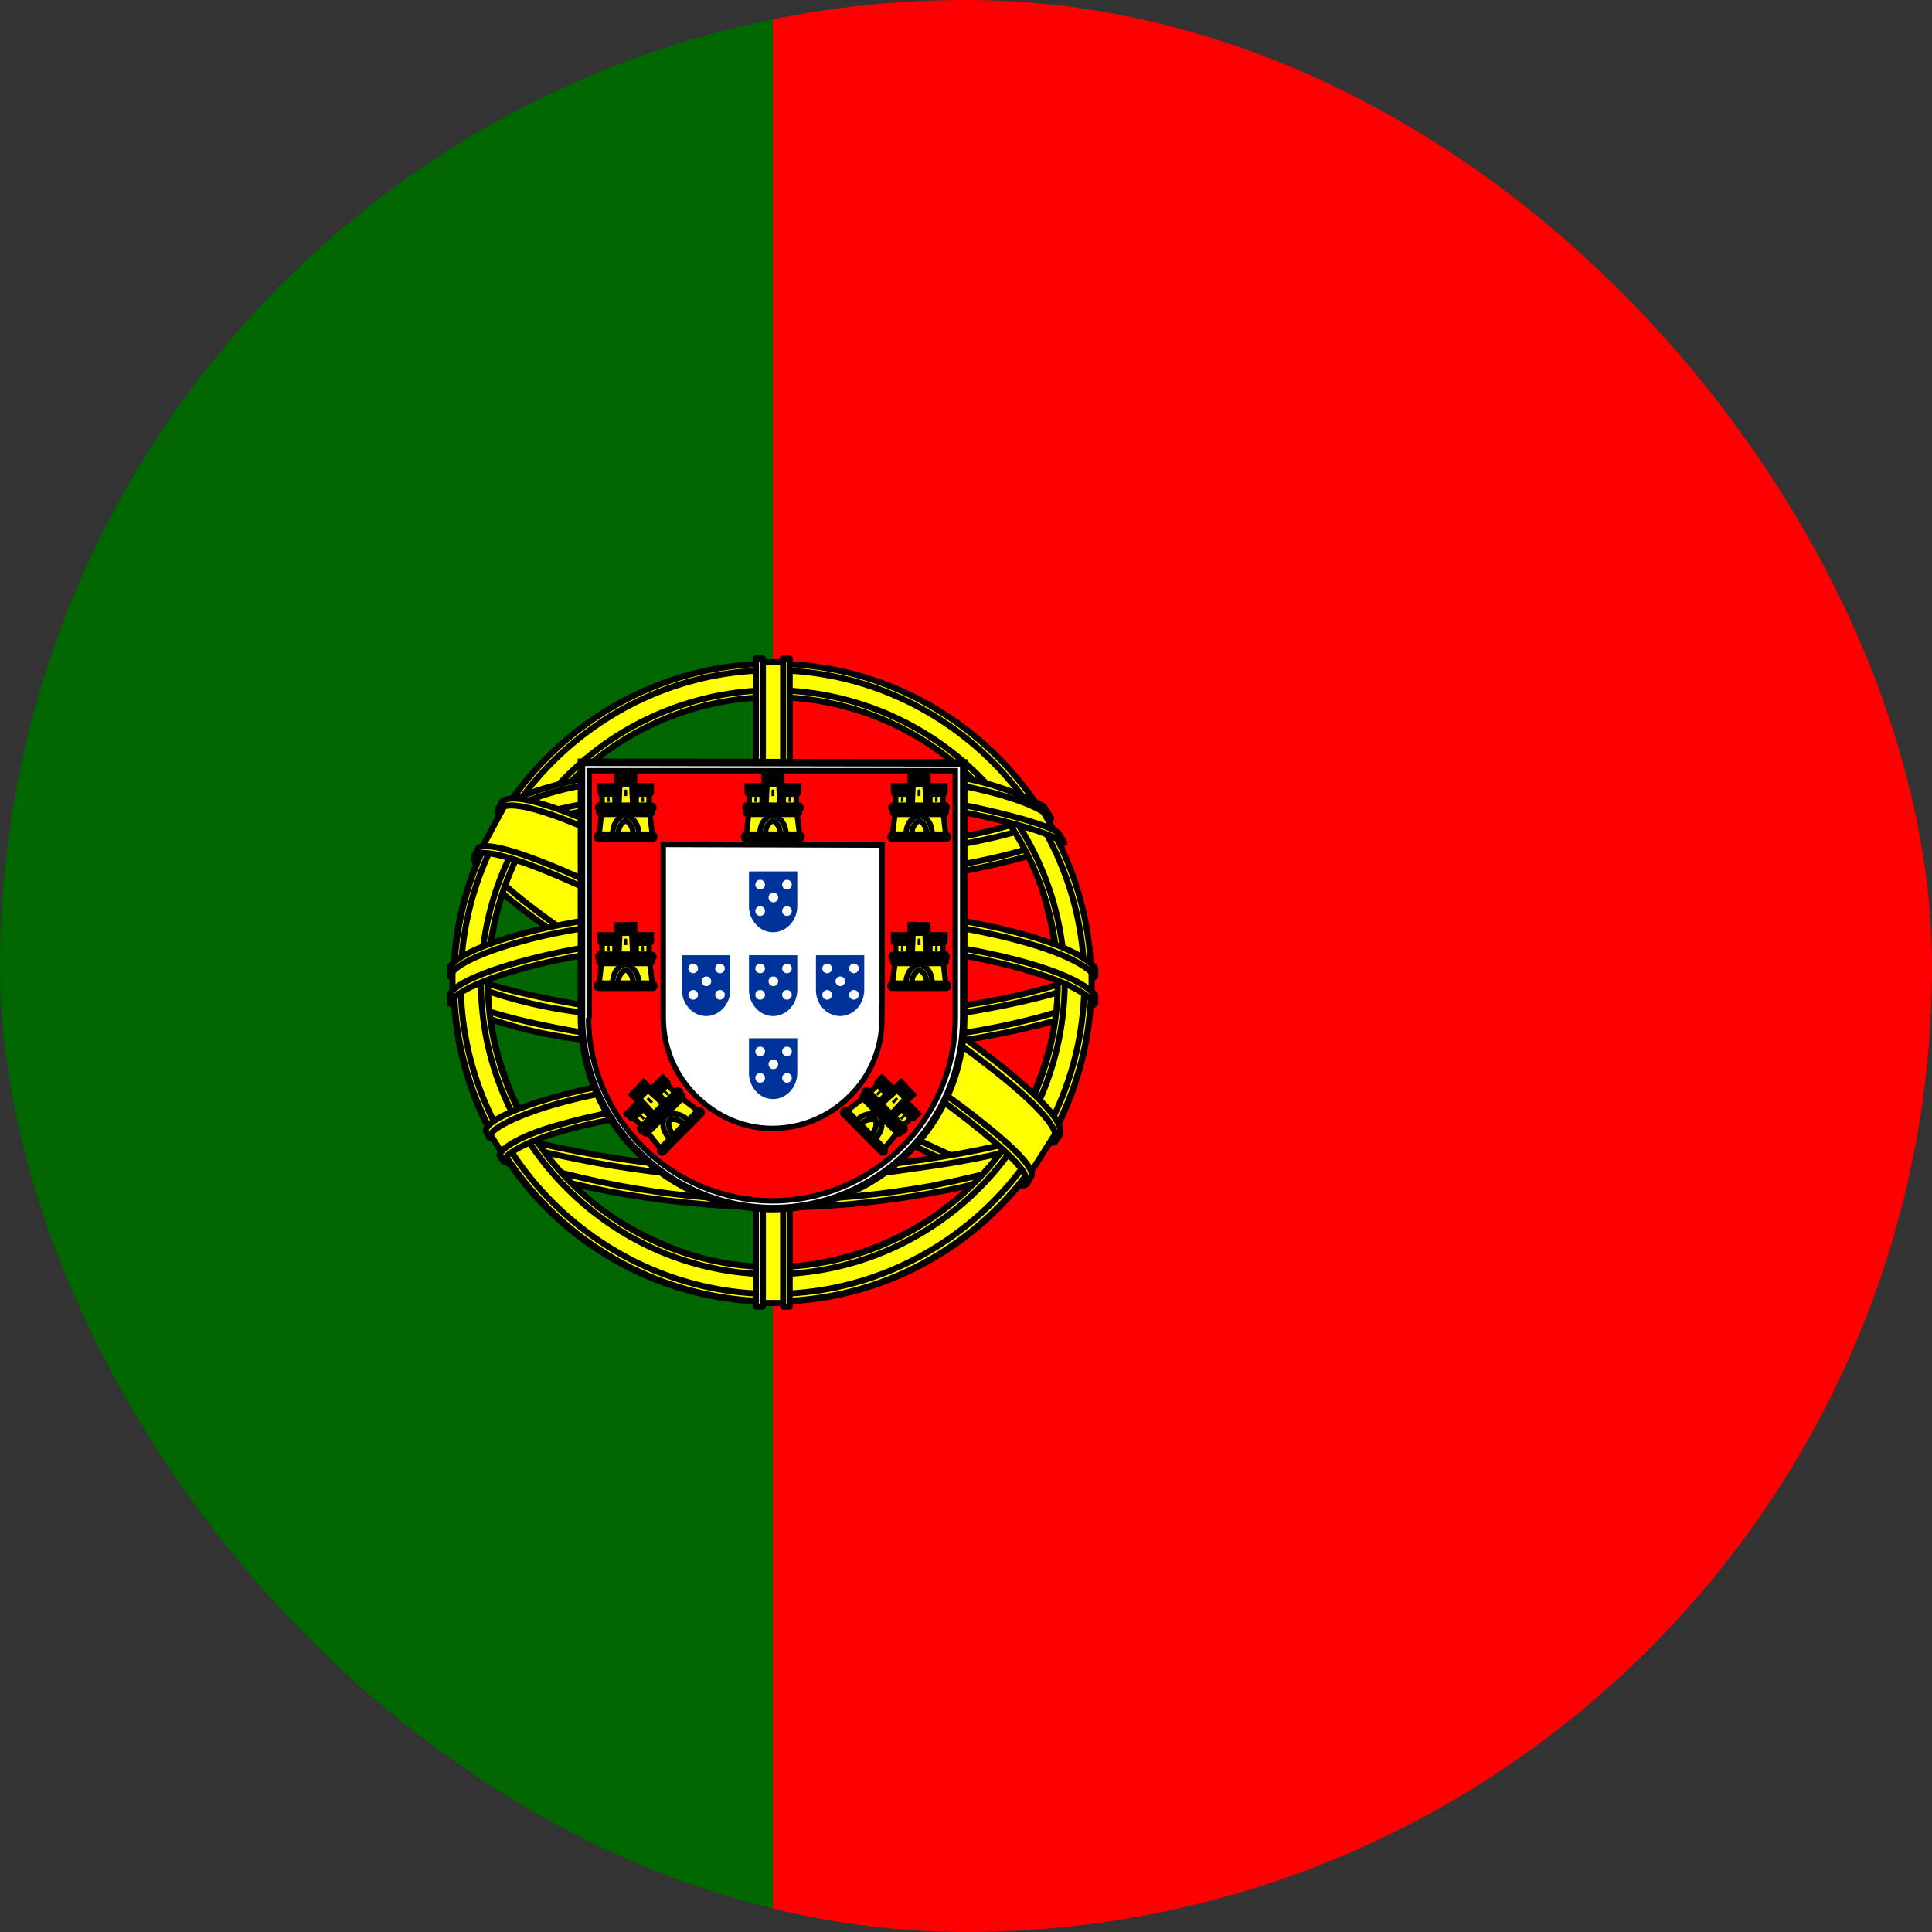 <svg width="24" height="24" viewBox="0 0 24 24" fill="none" xmlns="http://www.w3.org/2000/svg">
<rect x="0" y="0" width="24" height="24" fill="#333333" stroke="none"/>
<g clip-path="url(#clip0_69_10272)">
<path d="M9.6 -0.4H24V24.8H9.6V-0.4Z" fill="#FF0000"/>
<path d="M0 -2.4H9.6V26.8H0V-2.4Z" fill="#006600"/>
<path fill-rule="evenodd" clip-rule="evenodd" d="M12.731 14.683C11.52 14.646 5.981 11.188 5.944 10.633L6.247 10.127C6.799 10.925 12.461 14.289 13.02 14.169L12.731 14.683Z" fill="#FFFF00" stroke="black" stroke-width="0.075" stroke-linecap="round" stroke-linejoin="round"/>
<path fill-rule="evenodd" clip-rule="evenodd" d="M6.184 10.055C6.075 10.348 7.632 11.308 9.499 12.448C11.37 13.584 12.983 14.285 13.099 14.188L13.155 14.083C13.133 14.12 13.08 14.132 12.994 14.105C12.488 13.959 11.172 13.355 9.54 12.365C7.905 11.375 6.488 10.464 6.267 10.078C6.249 10.042 6.242 10.002 6.244 9.962H6.237L6.192 10.044L6.184 10.055ZM12.758 14.698C12.739 14.735 12.698 14.735 12.627 14.728C12.177 14.679 10.804 14.012 9.18 13.04C7.29 11.908 5.73 10.88 5.903 10.61L5.948 10.528L5.955 10.532C5.805 10.989 9.034 12.834 9.225 12.954C11.093 14.109 12.668 14.788 12.807 14.612L12.758 14.698Z" fill="#FFFF00" stroke="black" stroke-width="0.075" stroke-linecap="round" stroke-linejoin="round"/>
<path fill-rule="evenodd" clip-rule="evenodd" d="M9.608 10.97C10.816 10.959 12.308 10.805 13.171 10.46L12.983 10.16C12.477 10.441 10.977 10.629 9.597 10.655C7.969 10.64 6.818 10.486 6.24 10.1L6.068 10.422C7.125 10.872 8.213 10.966 9.608 10.97Z" fill="#FFFF00" stroke="black" stroke-width="0.075" stroke-linecap="round" stroke-linejoin="round"/>
<path fill-rule="evenodd" clip-rule="evenodd" d="M13.218 10.468C13.188 10.517 12.626 10.708 11.801 10.851C11.073 10.961 10.339 11.015 9.603 11.012C8.899 11.015 8.194 10.97 7.496 10.877C6.63 10.742 6.183 10.555 6.015 10.487L6.056 10.405C6.532 10.592 6.982 10.705 7.507 10.787C8.201 10.881 8.9 10.927 9.6 10.926C10.331 10.927 11.062 10.873 11.786 10.765C12.63 10.626 13.091 10.45 13.158 10.371L13.218 10.472V10.468ZM13.053 10.165C12.963 10.24 12.506 10.401 11.703 10.528C11.01 10.629 10.311 10.679 9.611 10.678C8.786 10.678 8.107 10.618 7.593 10.543C6.776 10.438 6.341 10.243 6.183 10.191L6.232 10.108C6.356 10.172 6.772 10.341 7.601 10.457C8.267 10.546 8.939 10.589 9.611 10.585C10.306 10.585 11 10.535 11.688 10.435C12.495 10.322 12.93 10.12 12.997 10.067L13.053 10.165ZM5.636 12.426C6.378 12.827 8.032 13.026 9.596 13.041C11.021 13.045 12.873 12.823 13.567 12.456L13.548 12.055C13.331 12.392 11.343 12.718 9.581 12.707C7.818 12.692 6.18 12.422 5.632 12.07V12.426" fill="#FFFF00"/>
<path d="M5.636 12.426C6.378 12.827 8.032 13.026 9.596 13.041C11.021 13.045 12.873 12.823 13.567 12.456L13.548 12.055C13.331 12.392 11.343 12.718 9.581 12.707C7.818 12.692 6.18 12.422 5.632 12.07V12.426M13.218 10.468C13.188 10.517 12.626 10.708 11.801 10.851C11.073 10.961 10.339 11.015 9.603 11.012C8.899 11.015 8.194 10.97 7.496 10.877C6.63 10.742 6.183 10.555 6.015 10.487L6.056 10.405C6.532 10.592 6.982 10.705 7.507 10.787C8.201 10.881 8.9 10.927 9.6 10.926C10.331 10.927 11.062 10.873 11.786 10.765C12.63 10.626 13.091 10.45 13.158 10.371L13.218 10.472V10.468ZM13.053 10.165C12.963 10.24 12.506 10.401 11.703 10.528C11.01 10.629 10.311 10.679 9.611 10.678C8.786 10.678 8.107 10.618 7.593 10.543C6.776 10.438 6.341 10.243 6.183 10.191L6.232 10.108C6.356 10.172 6.772 10.341 7.601 10.457C8.267 10.546 8.939 10.589 9.611 10.585C10.306 10.585 11 10.535 11.688 10.435C12.495 10.322 12.93 10.12 12.997 10.067L13.053 10.165Z" stroke="black" stroke-width="0.075" stroke-linecap="round" stroke-linejoin="round"/>
<path fill-rule="evenodd" clip-rule="evenodd" d="M13.605 12.37V12.463C13.5 12.591 12.848 12.778 12.03 12.913C11.218 13.03 10.398 13.085 9.578 13.078C8.8 13.085 8.022 13.031 7.253 12.917C6.678 12.851 6.117 12.699 5.588 12.467V12.358C5.951 12.598 6.934 12.778 7.264 12.831C7.856 12.921 8.618 12.988 9.578 12.988C10.586 12.988 11.393 12.917 12.015 12.823C12.604 12.737 13.44 12.516 13.605 12.37ZM13.605 12.032V12.126C13.5 12.25 12.848 12.437 12.03 12.572C11.218 12.69 10.398 12.746 9.578 12.741C8.8 12.745 8.022 12.691 7.253 12.58C6.678 12.513 6.117 12.361 5.588 12.13V12.017C5.951 12.261 6.938 12.437 7.264 12.49C8.03 12.602 8.803 12.656 9.578 12.651C10.586 12.651 11.396 12.576 12.015 12.482C12.604 12.4 13.44 12.178 13.605 12.032ZM9.593 14.612C7.883 14.605 6.416 14.147 6.105 14.072L6.33 14.425C7.382 14.797 8.492 14.979 9.608 14.961C10.909 14.923 12.045 14.822 12.844 14.432L13.076 14.065C12.533 14.323 10.676 14.612 9.589 14.612" fill="#FFFF00"/>
<path d="M9.593 14.612C7.883 14.605 6.416 14.147 6.105 14.072L6.33 14.425C7.382 14.797 8.492 14.979 9.608 14.961C10.909 14.923 12.045 14.822 12.844 14.432L13.076 14.065C12.533 14.323 10.676 14.612 9.589 14.612M13.605 12.37V12.463C13.5 12.591 12.848 12.778 12.03 12.913C11.218 13.03 10.398 13.085 9.578 13.078C8.8 13.085 8.022 13.031 7.253 12.917C6.678 12.851 6.117 12.699 5.588 12.467V12.358C5.951 12.598 6.934 12.778 7.264 12.831C7.856 12.921 8.618 12.988 9.578 12.988C10.586 12.988 11.393 12.917 12.015 12.823C12.604 12.737 13.44 12.516 13.605 12.37ZM13.605 12.032V12.126C13.5 12.25 12.848 12.437 12.03 12.572C11.218 12.69 10.398 12.746 9.578 12.741C8.8 12.745 8.022 12.691 7.253 12.58C6.678 12.513 6.117 12.361 5.588 12.13V12.017C5.951 12.261 6.938 12.437 7.264 12.49C8.03 12.602 8.803 12.656 9.578 12.651C10.586 12.651 11.396 12.576 12.015 12.482C12.604 12.4 13.44 12.178 13.605 12.032Z" stroke="black" stroke-width="0.075" stroke-linecap="round" stroke-linejoin="round"/>
<path fill-rule="evenodd" clip-rule="evenodd" d="M12.934 14.349C12.9 14.399 12.865 14.45 12.829 14.499C12.454 14.634 11.854 14.776 11.606 14.814C10.942 14.938 10.268 15 9.592 15.001C8.077 14.979 6.836 14.683 6.255 14.428L6.206 14.349L6.214 14.334L6.292 14.368C7.36 14.721 8.476 14.904 9.6 14.911C10.305 14.911 11.006 14.833 11.572 14.731C12.443 14.555 12.795 14.424 12.904 14.364L12.93 14.349H12.934ZM13.133 14.019C13.108 14.063 13.083 14.107 13.057 14.15C12.855 14.225 12.307 14.383 11.509 14.495C10.984 14.566 10.658 14.638 9.611 14.656C8.415 14.644 7.227 14.468 6.079 14.131L6.037 14.038C7.204 14.36 8.405 14.536 9.615 14.563C10.571 14.544 10.98 14.473 11.501 14.401C12.431 14.259 12.9 14.101 13.039 14.06C13.039 14.058 13.039 14.055 13.039 14.053L13.136 14.015L13.133 14.019Z" fill="#FFFF00" stroke="black" stroke-width="0.075" stroke-linecap="round" stroke-linejoin="round"/>
<path fill-rule="evenodd" clip-rule="evenodd" d="M13.155 12.11C13.158 13.235 12.581 14.248 12.12 14.69C11.438 15.354 10.528 15.733 9.577 15.748C8.441 15.766 7.372 15.027 7.083 14.701C6.437 14.016 6.07 13.115 6.052 12.174C6.12 10.944 6.603 10.089 7.301 9.5C7.978 8.942 8.831 8.641 9.708 8.649C10.221 8.674 10.722 8.805 11.181 9.035C11.639 9.265 12.044 9.588 12.371 9.984C12.839 10.554 13.046 11.172 13.155 12.11ZM9.585 8.262C10.634 8.262 11.64 8.677 12.385 9.416C13.129 10.155 13.552 11.158 13.559 12.207C13.559 12.728 13.457 13.243 13.258 13.724C13.059 14.205 12.767 14.642 12.399 15.01C12.03 15.378 11.594 15.67 11.113 15.87C10.632 16.069 10.116 16.171 9.596 16.171C9.075 16.171 8.56 16.069 8.079 15.87C7.598 15.67 7.161 15.378 6.793 15.01C6.425 14.642 6.133 14.205 5.934 13.724C5.735 13.243 5.632 12.728 5.632 12.207C5.628 10.033 7.406 8.262 9.585 8.262Z" fill="#FFFF00" stroke="black" stroke-width="0.075" stroke-linecap="round" stroke-linejoin="round"/>
<path fill-rule="evenodd" clip-rule="evenodd" d="M9.597 8.244C11.779 8.244 13.556 10.021 13.556 12.204C13.556 14.386 11.779 16.164 9.6 16.164C7.422 16.164 5.64 14.386 5.64 12.204C5.64 10.021 7.418 8.244 9.6 8.244H9.597ZM5.723 12.2C5.723 14.33 7.474 16.074 9.597 16.074C11.719 16.074 13.47 14.33 13.47 12.2C13.47 10.07 11.719 8.326 9.597 8.326C7.474 8.326 5.723 10.07 5.723 12.2Z" fill="#FFFF00" stroke="black" stroke-width="0.075" stroke-linecap="round" stroke-linejoin="round"/>
<path fill-rule="evenodd" clip-rule="evenodd" d="M9.6 8.574C10.561 8.577 11.482 8.96 12.161 9.639C12.841 10.319 13.224 11.239 13.227 12.2C13.224 13.161 12.841 14.082 12.162 14.762C11.482 15.442 10.562 15.826 9.6 15.83C7.613 15.83 5.974 14.195 5.974 12.2C5.978 11.24 6.362 10.32 7.041 9.64C7.72 8.961 8.64 8.578 9.6 8.574ZM6.06 12.2C6.06 14.15 7.658 15.74 9.6 15.74C11.543 15.74 13.14 14.146 13.14 12.2C13.14 10.25 11.543 8.66 9.6 8.66C8.663 8.664 7.765 9.038 7.102 9.701C6.439 10.364 6.064 11.263 6.06 12.2Z" fill="#FFFF00" stroke="black" stroke-width="0.075" stroke-linecap="round" stroke-linejoin="round"/>
<path fill-rule="evenodd" clip-rule="evenodd" d="M9.761 8.225H9.419V16.186H9.757L9.761 8.225Z" fill="#FFFF00" stroke="black" stroke-width="0.075" stroke-linecap="round" stroke-linejoin="round"/>
<path fill-rule="evenodd" clip-rule="evenodd" d="M9.724 8.18H9.81V16.232H9.728V8.18H9.724ZM9.387 8.18H9.477V16.232H9.39V8.18H9.387Z" fill="#FFFF00" stroke="black" stroke-width="0.075" stroke-linecap="round" stroke-linejoin="round"/>
<path fill-rule="evenodd" clip-rule="evenodd" d="M13.56 12.357V12.065L13.32 11.84L11.959 11.48L10.002 11.281L7.639 11.401L5.959 11.799L5.621 12.05V12.346L6.48 11.96L8.52 11.641H10.482L11.921 11.799L12.919 12.039L13.56 12.357Z" fill="#FFFF00" stroke="black" stroke-width="0.075" stroke-linecap="round" stroke-linejoin="round"/>
<path fill-rule="evenodd" clip-rule="evenodd" d="M9.6 11.592C10.534 11.592 11.438 11.679 12.161 11.818C12.904 11.967 13.425 12.155 13.605 12.361V12.466C13.387 12.204 12.686 12.016 12.143 11.904C11.43 11.769 10.53 11.679 9.596 11.679C8.618 11.679 7.703 11.776 6.998 11.911C6.435 12.024 5.681 12.249 5.588 12.466V12.357C5.636 12.207 6.199 11.982 6.986 11.821C7.695 11.682 8.61 11.592 9.596 11.592H9.6ZM9.6 11.251C10.459 11.249 11.316 11.325 12.161 11.476C12.904 11.626 13.425 11.814 13.605 12.024V12.125C13.387 11.866 12.686 11.675 12.143 11.566C11.43 11.428 10.53 11.341 9.596 11.341C8.726 11.338 7.857 11.416 7.001 11.574C6.458 11.675 5.674 11.908 5.588 12.125V12.02C5.64 11.87 6.21 11.634 6.986 11.484C7.699 11.345 8.61 11.251 9.6 11.251ZM9.578 9.519C11.051 9.511 12.338 9.725 12.926 10.025L13.14 10.4C12.63 10.123 11.242 9.838 9.581 9.875C8.228 9.886 6.78 10.025 6.056 10.415L6.311 9.988C6.908 9.676 8.31 9.519 9.578 9.519Z" fill="#FFFF00" stroke="black" stroke-width="0.075" stroke-linecap="round" stroke-linejoin="round"/>
<path fill-rule="evenodd" clip-rule="evenodd" d="M9.6 9.827C10.37 9.814 11.139 9.868 11.899 9.988C12.499 10.1 13.073 10.265 13.155 10.355L13.219 10.468C13.021 10.34 12.522 10.194 11.884 10.074C11.247 9.954 10.433 9.913 9.597 9.917C8.648 9.913 7.909 9.962 7.279 10.074C6.845 10.135 6.423 10.265 6.03 10.46L6.094 10.344C6.319 10.232 6.668 10.093 7.26 9.984C7.917 9.864 8.663 9.83 9.6 9.827ZM9.6 9.489C10.403 9.482 11.198 9.527 11.817 9.639C12.218 9.699 12.605 9.825 12.964 10.014L13.058 10.164C12.9 9.988 12.308 9.819 11.779 9.729C11.164 9.62 10.403 9.579 9.6 9.572C8.853 9.565 8.107 9.62 7.369 9.737C6.983 9.79 6.609 9.906 6.259 10.078L6.342 9.954C6.559 9.842 6.912 9.737 7.354 9.65C8.097 9.532 8.848 9.477 9.6 9.485V9.489ZM11.566 13.85C10.915 13.738 10.256 13.688 9.597 13.7C7.14 13.73 6.349 14.207 6.252 14.349L6.064 14.049C6.694 13.599 8.029 13.344 9.612 13.367C10.433 13.382 11.142 13.438 11.734 13.554L11.566 13.854" fill="#FFFF00"/>
<path d="M11.566 13.85C10.915 13.738 10.256 13.688 9.597 13.7C7.14 13.73 6.349 14.207 6.252 14.349L6.064 14.049C6.694 13.599 8.029 13.344 9.612 13.367C10.433 13.382 11.142 13.438 11.734 13.554L11.566 13.854M9.6 9.827C10.37 9.814 11.139 9.868 11.899 9.988C12.499 10.1 13.073 10.265 13.155 10.355L13.219 10.468C13.021 10.34 12.522 10.194 11.884 10.074C11.247 9.954 10.433 9.913 9.597 9.917C8.648 9.913 7.909 9.962 7.279 10.074C6.845 10.135 6.423 10.265 6.03 10.46L6.094 10.344C6.319 10.232 6.668 10.093 7.26 9.984C7.917 9.864 8.663 9.83 9.6 9.827ZM9.6 9.489C10.403 9.482 11.198 9.527 11.817 9.639C12.218 9.699 12.605 9.825 12.964 10.014L13.058 10.164C12.9 9.988 12.308 9.819 11.779 9.729C11.164 9.62 10.403 9.579 9.6 9.572C8.853 9.565 8.107 9.62 7.369 9.737C6.983 9.79 6.609 9.906 6.259 10.078L6.342 9.954C6.559 9.842 6.912 9.737 7.354 9.65C8.097 9.532 8.848 9.477 9.6 9.485V9.489Z" stroke="black" stroke-width="0.075" stroke-linecap="round" stroke-linejoin="round"/>
<path fill-rule="evenodd" clip-rule="evenodd" d="M9.585 13.659C10.268 13.671 10.935 13.697 11.584 13.817L11.539 13.899C10.939 13.787 10.294 13.749 9.589 13.749C8.678 13.742 7.763 13.828 6.964 14.057C6.713 14.128 6.296 14.289 6.252 14.424L6.207 14.349C6.221 14.267 6.469 14.102 6.941 13.974C7.856 13.712 8.711 13.663 9.585 13.659ZM9.615 13.314C10.336 13.313 11.055 13.376 11.764 13.502L11.715 13.588C11.023 13.461 10.319 13.399 9.615 13.404C8.708 13.404 7.744 13.472 6.867 13.727C6.585 13.809 6.094 13.989 6.079 14.128L6.034 14.046C6.042 13.918 6.465 13.749 6.848 13.64C7.729 13.382 8.697 13.318 9.615 13.314Z" fill="#FFFF00" stroke="black" stroke-width="0.075" stroke-linecap="round" stroke-linejoin="round"/>
<path fill-rule="evenodd" clip-rule="evenodd" d="M13.103 14.094L12.81 14.555L11.959 13.802L9.762 12.32L7.279 10.959L5.993 10.52L6.267 10.01L6.36 9.962L7.159 10.16L9.799 11.522L11.322 12.482L12.601 13.4L13.122 14L13.103 14.094Z" fill="#FFFF00" stroke="black" stroke-width="0.075" stroke-linecap="round" stroke-linejoin="round"/>
<path fill-rule="evenodd" clip-rule="evenodd" d="M5.948 10.531C6.173 10.381 7.83 11.116 9.57 12.166C11.299 13.216 12.957 14.401 12.807 14.623L12.758 14.701L12.736 14.72C12.739 14.716 12.765 14.682 12.736 14.604C12.661 14.36 11.483 13.422 9.537 12.245C7.635 11.116 6.053 10.434 5.899 10.629L5.948 10.531ZM13.163 14.09C13.306 13.805 11.768 12.646 9.859 11.518C7.909 10.411 6.499 9.759 6.24 9.954L6.188 10.062C6.188 10.066 6.188 10.055 6.203 10.044C6.248 10.006 6.327 10.006 6.36 10.006C6.803 10.014 8.067 10.595 9.84 11.611C10.62 12.061 13.126 13.674 13.114 14.124C13.114 14.161 13.118 14.169 13.103 14.191L13.167 14.094L13.163 14.09Z" fill="#FFFF00" stroke="black" stroke-width="0.075" stroke-linecap="round" stroke-linejoin="round"/>
<path d="M7.223 12.642C7.224 12.952 7.286 13.259 7.406 13.546C7.527 13.832 7.702 14.092 7.923 14.309C8.142 14.531 8.402 14.708 8.689 14.829C8.976 14.949 9.284 15.012 9.595 15.014C10.226 15.014 10.83 14.763 11.275 14.318C11.496 14.098 11.671 13.838 11.79 13.551C11.91 13.264 11.971 12.956 11.972 12.646V9.477L7.223 9.469V12.642Z" fill="white" stroke="black" stroke-width="0.093"/>
<path d="M7.311 12.646C7.312 12.944 7.372 13.238 7.487 13.513C7.603 13.788 7.771 14.037 7.983 14.246C8.409 14.674 8.988 14.915 9.591 14.918C10.194 14.918 10.772 14.679 11.199 14.254C11.411 14.044 11.579 13.795 11.693 13.521C11.808 13.246 11.867 12.951 11.867 12.654V9.574H7.319V12.646M10.959 10.498V12.454L10.955 12.658C10.957 12.836 10.922 13.014 10.853 13.178C10.784 13.344 10.683 13.493 10.555 13.618C10.301 13.873 9.956 14.017 9.595 14.018C9.219 14.018 8.887 13.858 8.639 13.61C8.384 13.355 8.24 13.01 8.239 12.65V10.49L10.959 10.498Z" fill="#FF0000"/>
<path d="M7.311 12.646C7.312 12.944 7.372 13.238 7.487 13.513C7.603 13.788 7.771 14.037 7.983 14.246C8.409 14.674 8.988 14.915 9.591 14.918C10.194 14.918 10.772 14.679 11.199 14.254C11.411 14.044 11.579 13.795 11.693 13.521C11.808 13.246 11.867 12.951 11.867 12.654V9.574H7.319V12.646M10.959 10.498V12.454L10.955 12.658C10.957 12.836 10.922 13.014 10.853 13.178C10.784 13.344 10.683 13.493 10.555 13.618C10.301 13.873 9.956 14.017 9.595 14.018C9.219 14.018 8.887 13.858 8.639 13.61C8.384 13.355 8.24 13.01 8.239 12.65V10.49L10.959 10.498Z" stroke="black" stroke-width="0.067"/>
<path d="M7.608 10.378C7.612 10.158 7.768 10.106 7.768 10.106C7.772 10.106 7.94 10.162 7.94 10.382H7.608" fill="#FFFF00"/>
<path d="M7.471 10.11L7.443 10.362H7.611C7.611 10.154 7.771 10.122 7.771 10.122C7.775 10.122 7.931 10.166 7.935 10.362H8.103L8.071 10.106H7.471V10.11ZM7.431 10.366H8.111C8.123 10.366 8.135 10.378 8.135 10.394C8.135 10.414 8.123 10.426 8.111 10.426H7.431C7.419 10.426 7.407 10.414 7.407 10.394C7.407 10.378 7.419 10.366 7.435 10.366H7.431Z" fill="#FFFF00" stroke="black" stroke-width="0.067"/>
<path d="M7.68 10.362C7.68 10.23 7.772 10.194 7.772 10.194C7.772 10.194 7.864 10.233 7.864 10.362H7.68ZM7.448 10.002H8.1C8.112 10.002 8.124 10.018 8.124 10.034C8.124 10.046 8.112 10.057 8.1 10.057H7.448C7.436 10.057 7.424 10.046 7.424 10.03C7.424 10.018 7.436 10.005 7.448 10.005V10.002ZM7.464 10.062H8.08C8.092 10.062 8.104 10.074 8.104 10.089C8.104 10.106 8.092 10.117 8.08 10.117H7.46C7.444 10.117 7.436 10.106 7.436 10.089C7.436 10.074 7.444 10.062 7.46 10.062H7.464ZM7.664 9.638H7.712V9.67H7.748V9.638H7.8V9.674H7.836V9.634H7.884V9.714C7.884 9.73 7.876 9.738 7.864 9.738H7.688C7.676 9.738 7.664 9.73 7.664 9.718V9.638ZM7.848 9.746L7.86 10.002H7.688L7.7 9.742H7.848" fill="#FFFF00"/>
<path d="M7.848 9.746L7.86 10.002H7.688L7.7 9.742H7.848M7.68 10.362C7.68 10.23 7.772 10.194 7.772 10.194C7.772 10.194 7.864 10.233 7.864 10.362H7.68ZM7.448 10.002H8.1C8.112 10.002 8.124 10.018 8.124 10.034C8.124 10.046 8.112 10.057 8.1 10.057H7.448C7.436 10.057 7.424 10.046 7.424 10.03C7.424 10.018 7.436 10.005 7.448 10.005V10.002ZM7.464 10.062H8.08C8.092 10.062 8.104 10.074 8.104 10.089C8.104 10.106 8.092 10.117 8.08 10.117H7.46C7.444 10.117 7.436 10.106 7.436 10.089C7.436 10.074 7.444 10.062 7.46 10.062H7.464ZM7.664 9.638H7.712V9.67H7.748V9.638H7.8V9.674H7.836V9.634H7.884V9.714C7.884 9.73 7.876 9.738 7.864 9.738H7.688C7.676 9.738 7.664 9.73 7.664 9.718V9.638Z" stroke="black" stroke-width="0.067"/>
<path d="M7.639 9.865V10.002H7.479V9.865H7.639Z" fill="#FFFF00" stroke="black" stroke-width="0.067"/>
<path d="M8.063 9.865V10.002H7.903V9.865H8.063Z" fill="#FFFF00" stroke="black" stroke-width="0.067"/>
<path d="M7.452 9.761H7.5V9.801H7.536V9.761H7.584V9.801H7.62V9.761H7.668V9.841C7.668 9.857 7.66 9.865 7.648 9.865H7.476C7.47 9.865 7.464 9.863 7.459 9.858C7.455 9.854 7.452 9.848 7.452 9.841V9.761Z" fill="#FFFF00" stroke="black" stroke-width="0.067"/>
<path d="M7.875 9.761H7.923V9.801H7.959V9.761H8.007V9.801H8.043V9.761H8.091V9.841C8.091 9.857 8.083 9.865 8.071 9.865H7.899C7.893 9.865 7.887 9.863 7.882 9.858C7.878 9.854 7.875 9.848 7.875 9.841V9.761Z" fill="#FFFF00" stroke="black" stroke-width="0.067"/>
<path d="M7.755 9.825C7.755 9.801 7.791 9.801 7.791 9.825V9.889H7.755V9.825Z" fill="black"/>
<path d="M7.543 9.914C7.543 9.89 7.575 9.89 7.575 9.914V9.962H7.543V9.914Z" fill="black"/>
<path d="M7.968 9.914C7.968 9.89 8 9.89 8 9.914V9.962H7.968V9.914Z" fill="black"/>
<path d="M7.608 12.229C7.612 12.009 7.768 11.957 7.768 11.957C7.772 11.957 7.94 12.013 7.94 12.233H7.608" fill="#FFFF00"/>
<path d="M7.471 11.961L7.443 12.213H7.611C7.611 12.005 7.771 11.973 7.771 11.973C7.775 11.973 7.931 12.017 7.935 12.213H8.103L8.071 11.957H7.471V11.961ZM7.431 12.217H8.111C8.123 12.217 8.135 12.229 8.135 12.245C8.135 12.265 8.123 12.277 8.111 12.277H7.431C7.419 12.277 7.407 12.265 7.407 12.245C7.407 12.229 7.419 12.217 7.435 12.217H7.431Z" fill="#FFFF00" stroke="black" stroke-width="0.067"/>
<path d="M7.68 12.213C7.68 12.081 7.772 12.045 7.772 12.045C7.772 12.045 7.864 12.085 7.864 12.213H7.68ZM7.448 11.853H8.1C8.112 11.853 8.124 11.869 8.124 11.885C8.124 11.897 8.112 11.909 8.1 11.909H7.448C7.436 11.909 7.424 11.897 7.424 11.881C7.424 11.869 7.436 11.857 7.448 11.857V11.853ZM7.464 11.913H8.08C8.092 11.913 8.104 11.925 8.104 11.941C8.104 11.957 8.092 11.969 8.08 11.969H7.46C7.444 11.969 7.436 11.957 7.436 11.941C7.436 11.925 7.444 11.913 7.46 11.913H7.464ZM7.664 11.489H7.712V11.521H7.748V11.489H7.8V11.525H7.836V11.485H7.884V11.565C7.884 11.581 7.876 11.589 7.864 11.589H7.688C7.676 11.589 7.664 11.581 7.664 11.569V11.489ZM7.848 11.597L7.86 11.853H7.688L7.7 11.593H7.848" fill="#FFFF00"/>
<path d="M7.848 11.597L7.86 11.853H7.688L7.7 11.593H7.848M7.68 12.213C7.68 12.081 7.772 12.045 7.772 12.045C7.772 12.045 7.864 12.085 7.864 12.213H7.68ZM7.448 11.853H8.1C8.112 11.853 8.124 11.869 8.124 11.885C8.124 11.897 8.112 11.909 8.1 11.909H7.448C7.436 11.909 7.424 11.897 7.424 11.881C7.424 11.869 7.436 11.857 7.448 11.857V11.853ZM7.464 11.913H8.08C8.092 11.913 8.104 11.925 8.104 11.941C8.104 11.957 8.092 11.969 8.08 11.969H7.46C7.444 11.969 7.436 11.957 7.436 11.941C7.436 11.925 7.444 11.913 7.46 11.913H7.464ZM7.664 11.489H7.712V11.521H7.748V11.489H7.8V11.525H7.836V11.485H7.884V11.565C7.884 11.581 7.876 11.589 7.864 11.589H7.688C7.676 11.589 7.664 11.581 7.664 11.569V11.489Z" stroke="black" stroke-width="0.067"/>
<path d="M7.639 11.717V11.853H7.479V11.717H7.639Z" fill="#FFFF00" stroke="black" stroke-width="0.067"/>
<path d="M8.063 11.717V11.853H7.903V11.717H8.063Z" fill="#FFFF00" stroke="black" stroke-width="0.067"/>
<path d="M7.452 11.613H7.5V11.653H7.536V11.613H7.584V11.653H7.62V11.613H7.668V11.693C7.668 11.709 7.66 11.717 7.648 11.717H7.476C7.47 11.717 7.464 11.714 7.459 11.71C7.455 11.705 7.452 11.699 7.452 11.693V11.613Z" fill="#FFFF00" stroke="black" stroke-width="0.067"/>
<path d="M7.875 11.613H7.923V11.653H7.959V11.613H8.007V11.653H8.043V11.613H8.091V11.693C8.091 11.709 8.083 11.717 8.071 11.717H7.899C7.893 11.717 7.887 11.714 7.882 11.71C7.878 11.705 7.875 11.699 7.875 11.693V11.613Z" fill="#FFFF00" stroke="black" stroke-width="0.067"/>
<path d="M7.755 11.676C7.755 11.652 7.791 11.652 7.791 11.676V11.74H7.755V11.676Z" fill="black"/>
<path d="M7.543 11.766C7.543 11.742 7.575 11.742 7.575 11.766V11.814H7.543V11.766Z" fill="black"/>
<path d="M7.968 11.766C7.968 11.742 8 11.742 8 11.766V11.814H7.968V11.766Z" fill="black"/>
<path d="M8.329 14.16C8.176 14.002 8.249 13.855 8.249 13.855C8.252 13.852 8.41 13.772 8.566 13.927L8.332 14.163" fill="#FFFF00"/>
<path d="M8.044 14.068L8.203 14.265L8.321 14.146C8.174 13.999 8.264 13.863 8.264 13.863C8.266 13.86 8.408 13.78 8.549 13.916L8.668 13.797L8.464 13.639L8.041 14.065L8.044 14.068ZM8.197 14.276L8.676 13.794C8.685 13.785 8.702 13.785 8.713 13.796C8.727 13.81 8.727 13.828 8.719 13.836L8.24 14.319C8.231 14.327 8.214 14.327 8.2 14.313C8.189 14.302 8.189 14.285 8.2 14.273L8.197 14.276Z" fill="#FFFF00" stroke="black" stroke-width="0.067"/>
<path d="M8.369 14.097C8.276 14.004 8.315 13.913 8.315 13.913C8.315 13.913 8.408 13.876 8.499 13.966L8.369 14.097ZM7.95 14.008L8.41 13.545C8.418 13.537 8.438 13.539 8.449 13.55C8.458 13.559 8.458 13.576 8.449 13.585L7.99 14.047C7.982 14.056 7.965 14.056 7.953 14.044C7.945 14.036 7.945 14.019 7.953 14.011L7.95 14.008ZM8.004 14.039L8.438 13.601C8.447 13.593 8.464 13.593 8.475 13.604C8.486 13.616 8.486 13.632 8.478 13.641L8.041 14.081C8.03 14.092 8.016 14.089 8.004 14.078C7.993 14.067 7.99 14.053 8.001 14.041L8.004 14.039ZM7.844 13.598L7.878 13.564L7.901 13.586L7.926 13.561L7.903 13.538L7.94 13.501L7.966 13.527L7.991 13.501L7.963 13.473L7.996 13.439L8.053 13.495C8.065 13.507 8.065 13.518 8.056 13.526L7.932 13.651C7.924 13.66 7.91 13.663 7.901 13.654L7.844 13.598ZM8.051 13.543L8.241 13.715L8.119 13.837L7.943 13.646L8.048 13.541" fill="#FFFF00"/>
<path d="M8.051 13.543L8.241 13.715L8.119 13.837L7.943 13.646L8.048 13.541M8.369 14.097C8.276 14.004 8.315 13.913 8.315 13.913C8.315 13.913 8.408 13.876 8.499 13.966L8.369 14.097ZM7.95 14.008L8.41 13.545C8.418 13.537 8.438 13.539 8.449 13.55C8.458 13.559 8.458 13.576 8.449 13.585L7.99 14.047C7.982 14.056 7.965 14.056 7.953 14.044C7.945 14.036 7.945 14.019 7.953 14.011L7.95 14.008ZM8.004 14.039L8.438 13.601C8.447 13.593 8.464 13.593 8.475 13.604C8.486 13.616 8.486 13.632 8.478 13.641L8.041 14.081C8.03 14.092 8.016 14.089 8.004 14.078C7.993 14.067 7.99 14.053 8.001 14.041L8.004 14.039ZM7.844 13.598L7.878 13.564L7.901 13.586L7.926 13.561L7.903 13.538L7.94 13.501L7.966 13.527L7.991 13.501L7.963 13.473L7.996 13.439L8.053 13.495C8.065 13.507 8.065 13.518 8.056 13.526L7.932 13.651C7.924 13.66 7.91 13.663 7.901 13.654L7.844 13.598Z" stroke="black" stroke-width="0.067"/>
<path d="M7.989 13.776L8.085 13.872L7.973 13.986L7.876 13.89L7.989 13.776Z" fill="#FFFF00" stroke="black" stroke-width="0.067"/>
<path d="M8.288 13.475L8.384 13.571L8.271 13.684L8.175 13.589L8.288 13.475Z" fill="#FFFF00" stroke="black" stroke-width="0.067"/>
<path d="M7.782 13.836L7.816 13.802L7.845 13.83L7.87 13.805L7.842 13.776L7.875 13.742L7.904 13.77L7.929 13.745L7.901 13.717L7.935 13.683L7.991 13.739C8.003 13.75 8.003 13.762 7.994 13.77L7.873 13.892C7.869 13.897 7.863 13.899 7.856 13.899C7.85 13.899 7.844 13.897 7.839 13.892L7.782 13.836Z" fill="#FFFF00" stroke="black" stroke-width="0.067"/>
<path d="M8.081 13.536L8.115 13.502L8.143 13.53L8.169 13.504L8.14 13.476L8.174 13.442L8.203 13.47L8.228 13.445L8.2 13.417L8.233 13.383L8.29 13.439C8.302 13.45 8.302 13.461 8.293 13.47L8.172 13.592C8.167 13.597 8.161 13.599 8.155 13.599C8.149 13.599 8.143 13.597 8.138 13.592L8.081 13.536Z" fill="#FFFF00" stroke="black" stroke-width="0.067"/>
<path d="M8.042 13.666C8.025 13.649 8.051 13.623 8.068 13.64L8.113 13.685L8.088 13.711L8.042 13.666Z" fill="black"/>
<path d="M7.955 13.878C7.938 13.861 7.96 13.838 7.977 13.855L8.011 13.889L7.989 13.912L7.955 13.878Z" fill="black"/>
<path d="M8.253 13.576C8.236 13.56 8.259 13.537 8.276 13.554L8.31 13.588L8.287 13.61L8.253 13.576Z" fill="black"/>
<path d="M9.436 10.378C9.44 10.158 9.596 10.106 9.596 10.106C9.6 10.106 9.768 10.162 9.768 10.382H9.436" fill="#FFFF00"/>
<path d="M9.3 10.11L9.272 10.362H9.44C9.44 10.154 9.6 10.122 9.6 10.122C9.604 10.122 9.76 10.166 9.764 10.362H9.932L9.9 10.106H9.3V10.11ZM9.26 10.366H9.94C9.952 10.366 9.964 10.378 9.964 10.394C9.964 10.414 9.952 10.426 9.94 10.426H9.26C9.248 10.426 9.236 10.414 9.236 10.394C9.236 10.378 9.248 10.366 9.264 10.366H9.26Z" fill="#FFFF00" stroke="black" stroke-width="0.067"/>
<path d="M9.508 10.362C9.508 10.23 9.6 10.194 9.6 10.194C9.6 10.194 9.692 10.233 9.692 10.362H9.508ZM9.276 10.002H9.928C9.94 10.002 9.952 10.018 9.952 10.034C9.952 10.046 9.94 10.057 9.928 10.057H9.276C9.264 10.057 9.252 10.046 9.252 10.03C9.252 10.018 9.264 10.005 9.276 10.005V10.002ZM9.292 10.062H9.908C9.92 10.062 9.932 10.074 9.932 10.089C9.932 10.106 9.92 10.117 9.908 10.117H9.288C9.272 10.117 9.264 10.106 9.264 10.089C9.264 10.074 9.272 10.062 9.288 10.062H9.292ZM9.492 9.638H9.54V9.67H9.576V9.638H9.628V9.674H9.664V9.634H9.712V9.714C9.712 9.73 9.704 9.738 9.692 9.738H9.516C9.504 9.738 9.492 9.73 9.492 9.718V9.638ZM9.676 9.746L9.688 10.002H9.516L9.528 9.742H9.676" fill="#FFFF00"/>
<path d="M9.676 9.746L9.688 10.002H9.516L9.528 9.742H9.676M9.508 10.362C9.508 10.23 9.6 10.194 9.6 10.194C9.6 10.194 9.692 10.233 9.692 10.362H9.508ZM9.276 10.002H9.928C9.94 10.002 9.952 10.018 9.952 10.034C9.952 10.046 9.94 10.057 9.928 10.057H9.276C9.264 10.057 9.252 10.046 9.252 10.03C9.252 10.018 9.264 10.005 9.276 10.005V10.002ZM9.292 10.062H9.908C9.92 10.062 9.932 10.074 9.932 10.089C9.932 10.106 9.92 10.117 9.908 10.117H9.288C9.272 10.117 9.264 10.106 9.264 10.089C9.264 10.074 9.272 10.062 9.288 10.062H9.292ZM9.492 9.638H9.54V9.67H9.576V9.638H9.628V9.674H9.664V9.634H9.712V9.714C9.712 9.73 9.704 9.738 9.692 9.738H9.516C9.504 9.738 9.492 9.73 9.492 9.718V9.638Z" stroke="black" stroke-width="0.067"/>
<path d="M9.467 9.865V10.002H9.307V9.865H9.467Z" fill="#FFFF00" stroke="black" stroke-width="0.067"/>
<path d="M9.891 9.865V10.002H9.731V9.865H9.891Z" fill="#FFFF00" stroke="black" stroke-width="0.067"/>
<path d="M9.28 9.761H9.328V9.801H9.364V9.761H9.412V9.801H9.448V9.761H9.496V9.841C9.496 9.857 9.488 9.865 9.476 9.865H9.304C9.298 9.865 9.292 9.863 9.287 9.858C9.283 9.854 9.28 9.848 9.28 9.841V9.761Z" fill="#FFFF00" stroke="black" stroke-width="0.067"/>
<path d="M9.703 9.761H9.751V9.801H9.787V9.761H9.835V9.801H9.871V9.761H9.919V9.841C9.919 9.857 9.911 9.865 9.899 9.865H9.727C9.721 9.865 9.715 9.863 9.71 9.858C9.706 9.854 9.703 9.848 9.703 9.841V9.761Z" fill="#FFFF00" stroke="black" stroke-width="0.067"/>
<path d="M9.584 9.825C9.584 9.801 9.62 9.801 9.62 9.825V9.889H9.584V9.825Z" fill="black"/>
<path d="M9.371 9.914C9.371 9.89 9.403 9.89 9.403 9.914V9.962H9.371V9.914Z" fill="black"/>
<path d="M9.796 9.914C9.796 9.89 9.828 9.89 9.828 9.914V9.962H9.796V9.914Z" fill="black"/>
<path d="M11.583 10.378C11.579 10.158 11.423 10.106 11.423 10.106C11.419 10.106 11.251 10.162 11.251 10.382H11.583" fill="#FFFF00"/>
<path d="M11.719 10.11L11.747 10.362H11.579C11.579 10.154 11.419 10.122 11.419 10.122C11.415 10.122 11.259 10.166 11.255 10.362H11.087L11.119 10.106H11.719V10.11ZM11.759 10.366H11.079C11.067 10.366 11.055 10.378 11.055 10.394C11.055 10.414 11.067 10.426 11.079 10.426H11.759C11.771 10.426 11.783 10.414 11.783 10.394C11.783 10.378 11.771 10.366 11.755 10.366H11.759Z" fill="#FFFF00" stroke="black" stroke-width="0.067"/>
<path d="M11.511 10.362C11.511 10.23 11.419 10.194 11.419 10.194C11.419 10.194 11.327 10.233 11.327 10.362H11.511ZM11.743 10.002H11.091C11.079 10.002 11.067 10.018 11.067 10.034C11.067 10.046 11.079 10.057 11.091 10.057H11.743C11.755 10.057 11.767 10.046 11.767 10.03C11.767 10.018 11.755 10.005 11.743 10.005V10.002ZM11.727 10.062H11.111C11.099 10.062 11.087 10.074 11.087 10.089C11.087 10.106 11.099 10.117 11.111 10.117H11.731C11.747 10.117 11.755 10.106 11.755 10.089C11.755 10.074 11.747 10.062 11.731 10.062H11.727ZM11.527 9.638H11.479V9.67H11.443V9.638H11.391V9.674H11.355V9.634H11.307V9.714C11.307 9.73 11.315 9.738 11.327 9.738H11.503C11.515 9.738 11.527 9.73 11.527 9.718V9.638ZM11.343 9.746L11.331 10.002H11.503L11.491 9.742H11.343" fill="#FFFF00"/>
<path d="M11.343 9.746L11.331 10.002H11.503L11.491 9.742H11.343M11.511 10.362C11.511 10.23 11.419 10.194 11.419 10.194C11.419 10.194 11.327 10.233 11.327 10.362H11.511ZM11.743 10.002H11.091C11.079 10.002 11.067 10.018 11.067 10.034C11.067 10.046 11.079 10.057 11.091 10.057H11.743C11.755 10.057 11.767 10.046 11.767 10.03C11.767 10.018 11.755 10.005 11.743 10.005V10.002ZM11.727 10.062H11.111C11.099 10.062 11.087 10.074 11.087 10.089C11.087 10.106 11.099 10.117 11.111 10.117H11.731C11.747 10.117 11.755 10.106 11.755 10.089C11.755 10.074 11.747 10.062 11.731 10.062H11.727ZM11.527 9.638H11.479V9.67H11.443V9.638H11.391V9.674H11.355V9.634H11.307V9.714C11.307 9.73 11.315 9.738 11.327 9.738H11.503C11.515 9.738 11.527 9.73 11.527 9.718V9.638Z" stroke="black" stroke-width="0.067"/>
<path d="M11.552 9.865V10.002H11.712V9.865H11.552Z" fill="#FFFF00" stroke="black" stroke-width="0.067"/>
<path d="M11.127 9.865V10.002H11.287V9.865H11.127Z" fill="#FFFF00" stroke="black" stroke-width="0.067"/>
<path d="M11.739 9.761H11.691V9.801H11.655V9.761H11.607V9.801H11.571V9.761H11.523V9.841C11.523 9.857 11.531 9.865 11.543 9.865H11.715C11.721 9.865 11.727 9.863 11.732 9.858C11.736 9.854 11.739 9.848 11.739 9.841V9.761Z" fill="#FFFF00" stroke="black" stroke-width="0.067"/>
<path d="M11.316 9.761H11.268V9.801H11.232V9.761H11.184V9.801H11.148V9.761H11.1V9.841C11.1 9.857 11.108 9.865 11.12 9.865H11.292C11.298 9.865 11.304 9.863 11.309 9.858C11.313 9.854 11.316 9.848 11.316 9.841V9.761Z" fill="#FFFF00" stroke="black" stroke-width="0.067"/>
<path d="M11.435 9.825C11.435 9.801 11.399 9.801 11.399 9.825V9.889H11.435V9.825Z" fill="black"/>
<path d="M11.647 9.914C11.647 9.89 11.615 9.89 11.615 9.914V9.962H11.647V9.914Z" fill="black"/>
<path d="M11.223 9.914C11.223 9.89 11.191 9.89 11.191 9.914V9.962H11.223V9.914Z" fill="black"/>
<path d="M11.583 12.229C11.579 12.009 11.423 11.957 11.423 11.957C11.419 11.957 11.251 12.013 11.251 12.233H11.583" fill="#FFFF00"/>
<path d="M11.719 11.961L11.747 12.213H11.579C11.579 12.005 11.419 11.973 11.419 11.973C11.415 11.973 11.259 12.017 11.255 12.213H11.087L11.119 11.957H11.719V11.961ZM11.759 12.217H11.079C11.067 12.217 11.055 12.229 11.055 12.245C11.055 12.265 11.067 12.277 11.079 12.277H11.759C11.771 12.277 11.783 12.265 11.783 12.245C11.783 12.229 11.771 12.217 11.755 12.217H11.759Z" fill="#FFFF00" stroke="black" stroke-width="0.067"/>
<path d="M11.511 12.213C11.511 12.081 11.419 12.045 11.419 12.045C11.419 12.045 11.327 12.085 11.327 12.213H11.511ZM11.743 11.853H11.091C11.079 11.853 11.067 11.869 11.067 11.885C11.067 11.897 11.079 11.909 11.091 11.909H11.743C11.755 11.909 11.767 11.897 11.767 11.881C11.767 11.869 11.755 11.857 11.743 11.857V11.853ZM11.727 11.913H11.111C11.099 11.913 11.087 11.925 11.087 11.941C11.087 11.957 11.099 11.969 11.111 11.969H11.731C11.747 11.969 11.755 11.957 11.755 11.941C11.755 11.925 11.747 11.913 11.731 11.913H11.727ZM11.527 11.489H11.479V11.521H11.443V11.489H11.391V11.525H11.355V11.485H11.307V11.565C11.307 11.581 11.315 11.589 11.327 11.589H11.503C11.515 11.589 11.527 11.581 11.527 11.569V11.489ZM11.343 11.597L11.331 11.853H11.503L11.491 11.593H11.343" fill="#FFFF00"/>
<path d="M11.343 11.597L11.331 11.853H11.503L11.491 11.593H11.343M11.511 12.213C11.511 12.081 11.419 12.045 11.419 12.045C11.419 12.045 11.327 12.085 11.327 12.213H11.511ZM11.743 11.853H11.091C11.079 11.853 11.067 11.869 11.067 11.885C11.067 11.897 11.079 11.909 11.091 11.909H11.743C11.755 11.909 11.767 11.897 11.767 11.881C11.767 11.869 11.755 11.857 11.743 11.857V11.853ZM11.727 11.913H11.111C11.099 11.913 11.087 11.925 11.087 11.941C11.087 11.957 11.099 11.969 11.111 11.969H11.731C11.747 11.969 11.755 11.957 11.755 11.941C11.755 11.925 11.747 11.913 11.731 11.913H11.727ZM11.527 11.489H11.479V11.521H11.443V11.489H11.391V11.525H11.355V11.485H11.307V11.565C11.307 11.581 11.315 11.589 11.327 11.589H11.503C11.515 11.589 11.527 11.581 11.527 11.569V11.489Z" stroke="black" stroke-width="0.067"/>
<path d="M11.552 11.717V11.853H11.712V11.717H11.552Z" fill="#FFFF00" stroke="black" stroke-width="0.067"/>
<path d="M11.127 11.717V11.853H11.287V11.717H11.127Z" fill="#FFFF00" stroke="black" stroke-width="0.067"/>
<path d="M11.739 11.613H11.691V11.653H11.655V11.613H11.607V11.653H11.571V11.613H11.523V11.693C11.523 11.709 11.531 11.717 11.543 11.717H11.715C11.721 11.717 11.727 11.714 11.732 11.71C11.736 11.705 11.739 11.699 11.739 11.693V11.613Z" fill="#FFFF00" stroke="black" stroke-width="0.067"/>
<path d="M11.316 11.613H11.268V11.653H11.232V11.613H11.184V11.653H11.148V11.613H11.1V11.693C11.1 11.709 11.108 11.717 11.12 11.717H11.292C11.298 11.717 11.304 11.714 11.309 11.71C11.313 11.705 11.316 11.699 11.316 11.693V11.613Z" fill="#FFFF00" stroke="black" stroke-width="0.067"/>
<path d="M11.435 11.676C11.435 11.652 11.399 11.652 11.399 11.676V11.74H11.435V11.676Z" fill="black"/>
<path d="M11.647 11.766C11.647 11.742 11.615 11.742 11.615 11.766V11.814H11.647V11.766Z" fill="black"/>
<path d="M11.223 11.766C11.223 11.742 11.191 11.742 11.191 11.766V11.814H11.223V11.766Z" fill="black"/>
<path d="M10.861 14.16C11.015 14.002 10.942 13.855 10.942 13.855C10.939 13.852 10.781 13.772 10.624 13.927L10.858 14.163" fill="#FFFF00"/>
<path d="M11.147 14.068L10.988 14.265L10.87 14.146C11.017 13.999 10.927 13.863 10.927 13.863C10.924 13.86 10.783 13.78 10.641 13.916L10.523 13.797L10.727 13.639L11.15 14.065L11.147 14.068ZM10.993 14.276L10.514 13.794C10.506 13.785 10.489 13.785 10.478 13.796C10.463 13.81 10.463 13.828 10.472 13.836L10.951 14.319C10.959 14.327 10.976 14.327 10.991 14.313C11.002 14.302 11.002 14.285 10.991 14.273L10.993 14.276Z" fill="#FFFF00" stroke="black" stroke-width="0.067"/>
<path d="M10.821 14.097C10.915 14.004 10.876 13.913 10.876 13.913C10.876 13.913 10.783 13.876 10.692 13.966L10.821 14.097ZM11.24 14.008L10.781 13.545C10.773 13.537 10.753 13.539 10.741 13.55C10.733 13.559 10.733 13.576 10.741 13.585L11.201 14.047C11.209 14.056 11.226 14.056 11.237 14.044C11.246 14.036 11.246 14.019 11.238 14.011L11.24 14.008ZM11.187 14.039L10.752 13.601C10.744 13.593 10.727 13.593 10.716 13.604C10.704 13.616 10.704 13.632 10.713 13.641L11.15 14.081C11.161 14.092 11.175 14.089 11.186 14.078C11.198 14.067 11.201 14.053 11.189 14.041L11.187 14.039ZM11.346 13.598L11.313 13.564L11.29 13.586L11.264 13.561L11.287 13.538L11.251 13.501L11.225 13.527L11.2 13.501L11.228 13.473L11.194 13.439L11.137 13.495C11.126 13.507 11.126 13.518 11.134 13.526L11.259 13.651C11.267 13.66 11.281 13.663 11.29 13.654L11.346 13.598ZM11.14 13.543L10.95 13.715L11.071 13.837L11.247 13.646L11.143 13.541" fill="#FFFF00"/>
<path d="M11.14 13.543L10.95 13.715L11.071 13.837L11.247 13.646L11.143 13.541M10.821 14.097C10.915 14.004 10.876 13.913 10.876 13.913C10.876 13.913 10.783 13.876 10.692 13.966L10.821 14.097ZM11.24 14.008L10.781 13.545C10.773 13.537 10.753 13.539 10.741 13.55C10.733 13.559 10.733 13.576 10.741 13.585L11.201 14.047C11.209 14.056 11.226 14.056 11.237 14.044C11.246 14.036 11.246 14.019 11.238 14.011L11.24 14.008ZM11.187 14.039L10.752 13.601C10.744 13.593 10.727 13.593 10.716 13.604C10.704 13.616 10.704 13.632 10.713 13.641L11.15 14.081C11.161 14.092 11.175 14.089 11.186 14.078C11.198 14.067 11.201 14.053 11.189 14.041L11.187 14.039ZM11.346 13.598L11.313 13.564L11.29 13.586L11.264 13.561L11.287 13.538L11.251 13.501L11.225 13.527L11.2 13.501L11.228 13.473L11.194 13.439L11.137 13.495C11.126 13.507 11.126 13.518 11.134 13.526L11.259 13.651C11.267 13.66 11.281 13.663 11.29 13.654L11.346 13.598Z" stroke="black" stroke-width="0.067"/>
<path d="M11.202 13.776L11.105 13.872L11.218 13.986L11.314 13.89L11.202 13.776Z" fill="#FFFF00" stroke="black" stroke-width="0.067"/>
<path d="M10.903 13.475L10.806 13.571L10.919 13.684L11.016 13.589L10.903 13.475Z" fill="#FFFF00" stroke="black" stroke-width="0.067"/>
<path d="M11.408 13.836L11.374 13.802L11.346 13.83L11.321 13.805L11.349 13.776L11.315 13.742L11.287 13.77L11.261 13.745L11.29 13.717L11.256 13.683L11.199 13.739C11.188 13.75 11.188 13.762 11.196 13.77L11.318 13.892C11.322 13.897 11.328 13.899 11.335 13.899C11.341 13.899 11.347 13.897 11.351 13.892L11.408 13.836Z" fill="#FFFF00" stroke="black" stroke-width="0.067"/>
<path d="M11.109 13.536L11.076 13.502L11.047 13.53L11.022 13.504L11.05 13.476L11.016 13.442L10.988 13.47L10.963 13.445L10.991 13.417L10.957 13.383L10.9 13.439C10.889 13.45 10.889 13.461 10.898 13.47L11.019 13.592C11.023 13.597 11.029 13.599 11.036 13.599C11.042 13.599 11.048 13.597 11.053 13.592L11.109 13.536Z" fill="#FFFF00" stroke="black" stroke-width="0.067"/>
<path d="M11.148 13.666C11.165 13.649 11.14 13.623 11.123 13.64L11.077 13.685L11.103 13.711L11.148 13.666Z" fill="black"/>
<path d="M11.236 13.878C11.253 13.861 11.23 13.838 11.213 13.855L11.179 13.889L11.202 13.912L11.236 13.878Z" fill="black"/>
<path d="M10.937 13.576C10.954 13.56 10.932 13.537 10.915 13.554L10.881 13.588L10.903 13.61L10.937 13.576Z" fill="black"/>
<path d="M9.304 12.298C9.303 12.382 9.334 12.464 9.392 12.526C9.418 12.556 9.451 12.58 9.487 12.596C9.524 12.613 9.563 12.622 9.604 12.622C9.688 12.622 9.764 12.582 9.816 12.526C9.873 12.464 9.904 12.382 9.904 12.298V11.866H9.304V12.298Z" fill="#003399"/>
<path d="M9.443 12.09C9.476 12.09 9.503 12.063 9.503 12.03C9.503 11.997 9.476 11.97 9.443 11.97C9.41 11.97 9.383 11.997 9.383 12.03C9.383 12.063 9.41 12.09 9.443 12.09Z" fill="white"/>
<path d="M9.776 12.09C9.809 12.09 9.836 12.063 9.836 12.03C9.836 11.997 9.809 11.97 9.776 11.97C9.743 11.97 9.716 11.997 9.716 12.03C9.716 12.063 9.743 12.09 9.776 12.09Z" fill="white"/>
<path d="M9.607 12.25C9.64 12.25 9.667 12.223 9.667 12.19C9.667 12.156 9.64 12.13 9.607 12.13C9.574 12.13 9.547 12.156 9.547 12.19C9.547 12.223 9.574 12.25 9.607 12.25Z" fill="white"/>
<path d="M9.443 12.418C9.476 12.418 9.503 12.392 9.503 12.358C9.503 12.325 9.476 12.298 9.443 12.298C9.41 12.298 9.383 12.325 9.383 12.358C9.383 12.392 9.41 12.418 9.443 12.418Z" fill="white"/>
<path d="M9.776 12.418C9.809 12.418 9.836 12.392 9.836 12.358C9.836 12.325 9.809 12.298 9.776 12.298C9.743 12.298 9.716 12.325 9.716 12.358C9.716 12.392 9.743 12.418 9.776 12.418Z" fill="white"/>
<path d="M9.304 11.257C9.303 11.342 9.334 11.423 9.392 11.485C9.418 11.515 9.451 11.539 9.487 11.556C9.524 11.572 9.563 11.581 9.604 11.581C9.688 11.581 9.764 11.541 9.816 11.485C9.873 11.423 9.904 11.342 9.904 11.257V10.825H9.304V11.257Z" fill="#003399"/>
<path d="M9.443 11.049C9.476 11.049 9.503 11.023 9.503 10.989C9.503 10.956 9.476 10.929 9.443 10.929C9.41 10.929 9.383 10.956 9.383 10.989C9.383 11.023 9.41 11.049 9.443 11.049Z" fill="white"/>
<path d="M9.776 11.049C9.809 11.049 9.836 11.023 9.836 10.989C9.836 10.956 9.809 10.929 9.776 10.929C9.743 10.929 9.716 10.956 9.716 10.989C9.716 11.023 9.743 11.049 9.776 11.049Z" fill="white"/>
<path d="M9.607 11.209C9.64 11.209 9.667 11.182 9.667 11.149C9.667 11.116 9.64 11.089 9.607 11.089C9.574 11.089 9.547 11.116 9.547 11.149C9.547 11.182 9.574 11.209 9.607 11.209Z" fill="white"/>
<path d="M9.443 11.378C9.476 11.378 9.503 11.351 9.503 11.318C9.503 11.284 9.476 11.258 9.443 11.258C9.41 11.258 9.383 11.284 9.383 11.318C9.383 11.351 9.41 11.378 9.443 11.378Z" fill="white"/>
<path d="M9.776 11.378C9.809 11.378 9.836 11.351 9.836 11.318C9.836 11.284 9.809 11.258 9.776 11.258C9.743 11.258 9.716 11.284 9.716 11.318C9.716 11.351 9.743 11.378 9.776 11.378Z" fill="white"/>
<path d="M8.472 12.298C8.471 12.382 8.502 12.464 8.56 12.526C8.586 12.556 8.619 12.58 8.655 12.596C8.692 12.613 8.731 12.622 8.772 12.622C8.856 12.622 8.932 12.582 8.984 12.526C9.041 12.464 9.072 12.382 9.072 12.298V11.866H8.472V12.298Z" fill="#003399"/>
<path d="M8.611 12.09C8.644 12.09 8.671 12.063 8.671 12.03C8.671 11.997 8.644 11.97 8.611 11.97C8.578 11.97 8.551 11.997 8.551 12.03C8.551 12.063 8.578 12.09 8.611 12.09Z" fill="white"/>
<path d="M8.944 12.09C8.977 12.09 9.004 12.063 9.004 12.03C9.004 11.997 8.977 11.97 8.944 11.97C8.911 11.97 8.884 11.997 8.884 12.03C8.884 12.063 8.911 12.09 8.944 12.09Z" fill="white"/>
<path d="M8.775 12.25C8.808 12.25 8.835 12.223 8.835 12.19C8.835 12.156 8.808 12.13 8.775 12.13C8.742 12.13 8.715 12.156 8.715 12.19C8.715 12.223 8.742 12.25 8.775 12.25Z" fill="white"/>
<path d="M8.611 12.418C8.644 12.418 8.671 12.392 8.671 12.358C8.671 12.325 8.644 12.298 8.611 12.298C8.578 12.298 8.551 12.325 8.551 12.358C8.551 12.392 8.578 12.418 8.611 12.418Z" fill="white"/>
<path d="M8.944 12.418C8.977 12.418 9.004 12.392 9.004 12.358C9.004 12.325 8.977 12.298 8.944 12.298C8.911 12.298 8.884 12.325 8.884 12.358C8.884 12.392 8.911 12.418 8.944 12.418Z" fill="white"/>
<path d="M10.136 12.298C10.135 12.382 10.166 12.464 10.224 12.526C10.25 12.556 10.283 12.58 10.319 12.596C10.356 12.613 10.396 12.622 10.436 12.622C10.52 12.622 10.596 12.582 10.648 12.526C10.705 12.464 10.736 12.382 10.736 12.298V11.866H10.136V12.298Z" fill="#003399"/>
<path d="M10.275 12.09C10.308 12.09 10.335 12.063 10.335 12.03C10.335 11.997 10.308 11.97 10.275 11.97C10.242 11.97 10.215 11.997 10.215 12.03C10.215 12.063 10.242 12.09 10.275 12.09Z" fill="white"/>
<path d="M10.608 12.09C10.641 12.09 10.668 12.063 10.668 12.03C10.668 11.997 10.641 11.97 10.608 11.97C10.575 11.97 10.548 11.997 10.548 12.03C10.548 12.063 10.575 12.09 10.608 12.09Z" fill="white"/>
<path d="M10.439 12.25C10.473 12.25 10.499 12.223 10.499 12.19C10.499 12.156 10.473 12.13 10.439 12.13C10.406 12.13 10.379 12.156 10.379 12.19C10.379 12.223 10.406 12.25 10.439 12.25Z" fill="white"/>
<path d="M10.275 12.418C10.308 12.418 10.335 12.392 10.335 12.358C10.335 12.325 10.308 12.298 10.275 12.298C10.242 12.298 10.215 12.325 10.215 12.358C10.215 12.392 10.242 12.418 10.275 12.418Z" fill="white"/>
<path d="M10.608 12.418C10.641 12.418 10.668 12.392 10.668 12.358C10.668 12.325 10.641 12.298 10.608 12.298C10.575 12.298 10.548 12.325 10.548 12.358C10.548 12.392 10.575 12.418 10.608 12.418Z" fill="white"/>
<path d="M9.304 13.329C9.303 13.414 9.334 13.495 9.392 13.557C9.418 13.587 9.451 13.611 9.487 13.628C9.524 13.644 9.563 13.653 9.604 13.653C9.688 13.653 9.764 13.613 9.816 13.557C9.873 13.495 9.904 13.414 9.904 13.329V12.897H9.304V13.329Z" fill="#003399"/>
<path d="M9.443 13.121C9.476 13.121 9.503 13.095 9.503 13.062C9.503 13.028 9.476 13.002 9.443 13.002C9.41 13.002 9.383 13.028 9.383 13.062C9.383 13.095 9.41 13.121 9.443 13.121Z" fill="white"/>
<path d="M9.776 13.121C9.809 13.121 9.836 13.095 9.836 13.062C9.836 13.028 9.809 13.002 9.776 13.002C9.743 13.002 9.716 13.028 9.716 13.062C9.716 13.095 9.743 13.121 9.776 13.121Z" fill="white"/>
<path d="M9.607 13.281C9.64 13.281 9.667 13.254 9.667 13.221C9.667 13.188 9.64 13.161 9.607 13.161C9.574 13.161 9.547 13.188 9.547 13.221C9.547 13.254 9.574 13.281 9.607 13.281Z" fill="white"/>
<path d="M9.443 13.45C9.476 13.45 9.503 13.423 9.503 13.39C9.503 13.357 9.476 13.33 9.443 13.33C9.41 13.33 9.383 13.357 9.383 13.39C9.383 13.423 9.41 13.45 9.443 13.45Z" fill="white"/>
<path d="M9.776 13.45C9.809 13.45 9.836 13.423 9.836 13.39C9.836 13.357 9.809 13.33 9.776 13.33C9.743 13.33 9.716 13.357 9.716 13.39C9.716 13.423 9.743 13.45 9.776 13.45Z" fill="white"/>
</g>
<defs>
<clipPath id="clip0_69_10272">
<rect width="24" height="24" rx="12" fill="white"/>
</clipPath>
</defs>
</svg>
